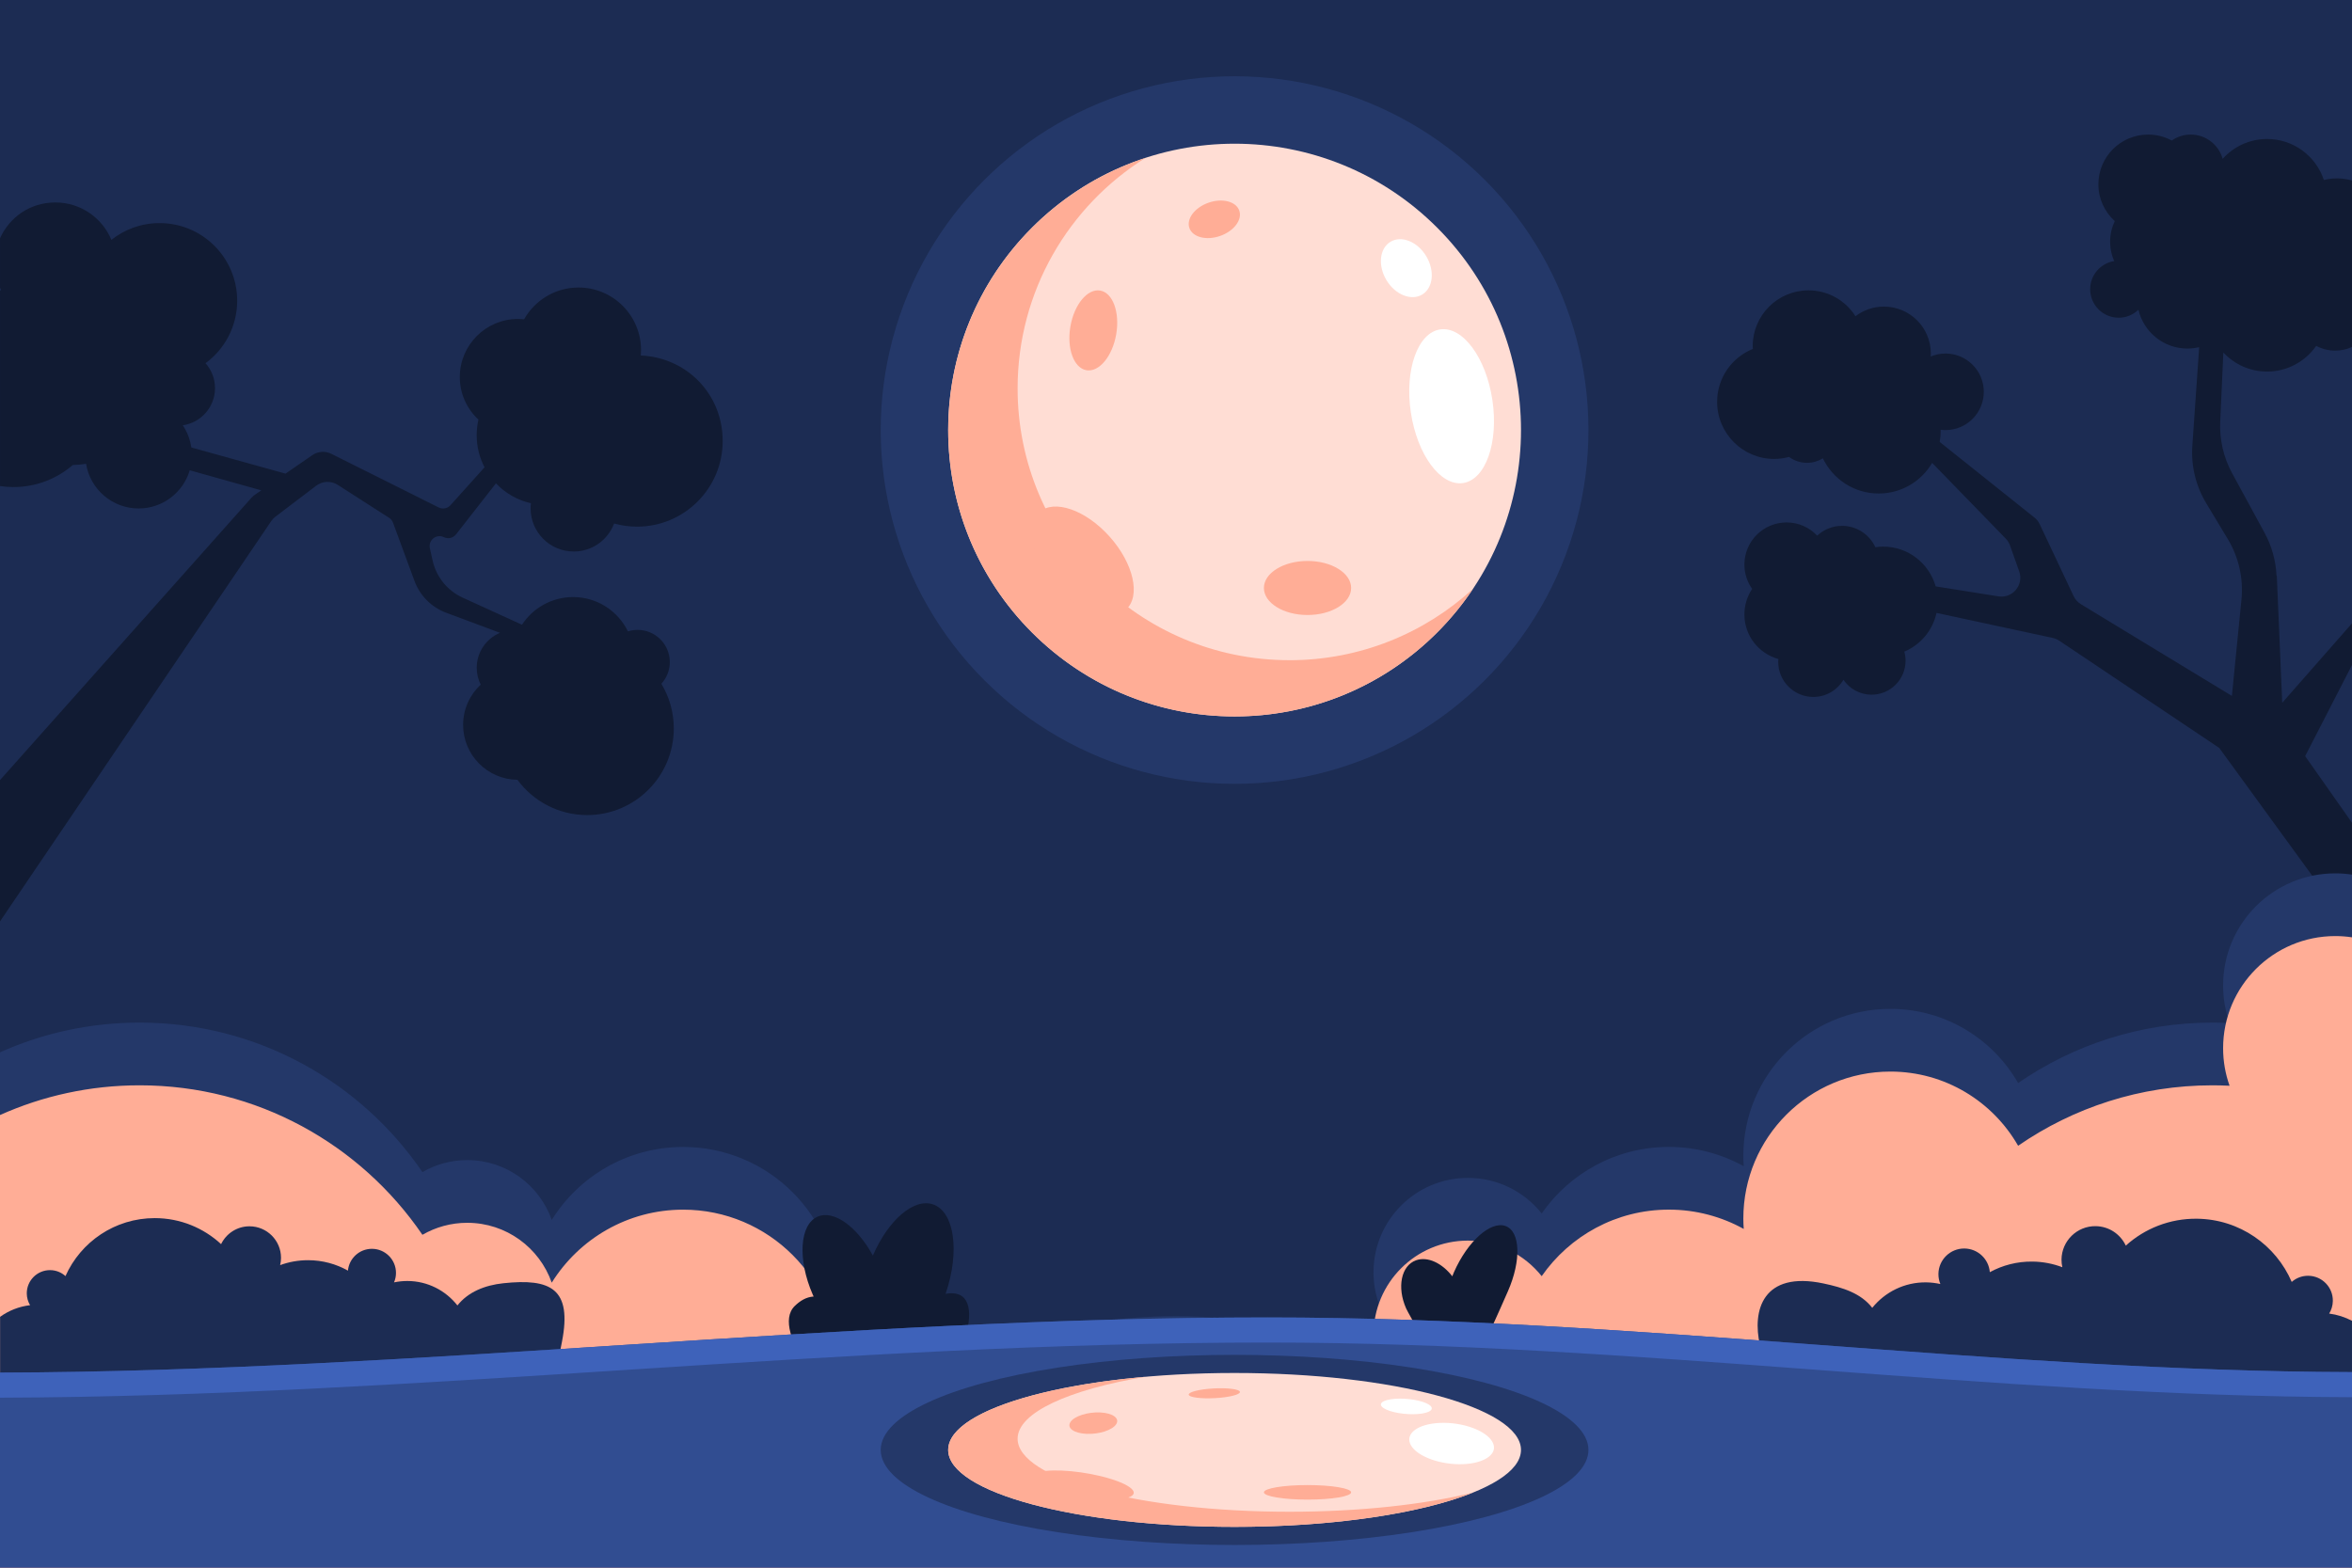 <?xml version="1.0" encoding="UTF-8"?>
<svg id="_圖層_2" data-name="圖層_2" xmlns="http://www.w3.org/2000/svg" viewBox="0 0 750 500">
  <defs>
    <style>
      .cls-1 {
        fill: #3e62ba;
      }

      .cls-2 {
        fill: #fff;
      }

      .cls-3 {
        fill: #ffddd4;
      }

      .cls-4 {
        fill: #ffad96;
      }

      .cls-5 {
        fill: #243869;
      }

      .cls-6 {
        fill: #1c2c53;
      }

      .cls-7 {
        fill: #111b33;
      }

      .cls-8 {
        fill: #314d91;
      }
    </style>
  </defs>
  <g id="BACKGROUND">
    <rect id="bg" class="cls-6" width="750" height="500"/>
    <path id="treeRight" class="cls-7" d="M725.93,183.64c-.21-4.79-1.5-9.46-3.79-13.67l-10.37-19.05c-2.74-5.03-4.05-10.71-3.79-16.44l1-22.05c3.48,3.73,8.43,6.08,13.94,6.08,6.49,0,12.22-3.25,15.67-8.2,1.81.97,3.88,1.52,6.08,1.52,1.91,0,3.71-.42,5.34-1.17v-53.09c-1.53-.43-3.13-.68-4.79-.68-1.45,0-2.85.19-4.19.52-2.52-7.6-9.67-13.08-18.11-13.08-5.63,0-10.68,2.45-14.17,6.33-1.24-4.46-5.32-7.74-10.18-7.74-2.25,0-4.33.71-6.04,1.9-2.24-1.21-4.81-1.9-7.54-1.9-8.76,0-15.86,7.1-15.86,15.86,0,4.66,2.02,8.83,5.22,11.73-.94,2-1.48,4.22-1.48,6.58,0,2.2.46,4.29,1.29,6.18-4.34.69-7.65,4.44-7.65,8.97,0,5.02,4.07,9.09,9.09,9.09,2.45,0,4.66-.97,6.3-2.54,1.67,7.09,8.02,12.38,15.63,12.38,1.29,0,2.54-.17,3.74-.45l-2.18,31.42c-.45,6.43,1.1,12.85,4.43,18.37l6.88,11.42c3.49,5.8,5.02,12.57,4.35,19.31l-3.05,30.71-48.15-29.25c-1.01-.61-1.82-1.51-2.32-2.58l-10.8-22.91c-.39-.83-.97-1.57-1.69-2.14l-30.21-24.12c.19-1.09.3-2.2.3-3.34,0-.19-.02-.37-.03-.55.52.07,1.05.11,1.58.11,6.75,0,12.21-5.47,12.21-12.21s-5.47-12.21-12.21-12.21c-1.68,0-3.28.34-4.73.95.02-.32.05-.63.05-.95,0-8.27-6.7-14.97-14.97-14.97-3.41,0-6.55,1.15-9.06,3.07-3.15-4.96-8.68-8.25-14.99-8.25-9.82,0-17.78,7.96-17.78,17.78,0,.3.03.6.05.9-6.68,2.7-11.4,9.23-11.4,16.88,0,10.05,8.15,18.21,18.21,18.21,1.64,0,3.21-.24,4.72-.64,1.61,1.18,3.59,1.88,5.74,1.88,1.85,0,3.58-.53,5.05-1.43,3.19,6.63,9.95,11.22,17.81,11.22,7.27,0,13.6-3.93,17.04-9.77l23.47,24.15c.6.62,1.07,1.37,1.36,2.19l2.93,8.26c1.53,4.31-2.11,8.69-6.63,7.97l-20.01-3.18c-2.07-7.32-8.78-12.69-16.76-12.69-.84,0-1.66.08-2.47.2-1.85-4.02-5.9-6.82-10.61-6.82-3.07,0-5.86,1.19-7.94,3.13-2.45-2.59-5.91-4.22-9.76-4.22-7.43,0-13.45,6.02-13.45,13.45,0,2.89.92,5.56,2.47,7.75-1.56,2.34-2.47,5.14-2.47,8.16,0,6.78,4.59,12.48,10.83,14.2-.02.3-.05.6-.05.9,0,6.19,5.02,11.2,11.2,11.2,4.08,0,7.65-2.19,9.61-5.46,1.95,2.86,5.23,4.74,8.96,4.74,5.99,0,10.84-4.85,10.84-10.84,0-1-.15-1.97-.4-2.89,5.16-2.17,9.05-6.76,10.27-12.35l37.06,7.98c.75.16,1.45.46,2.09.89l51,34.19,42.43,58.31v-34.31l-15.03-21.38,15.03-29.25v-13.21l-22.34,25.44-1.73-40.46Z"/>
    <path id="treeLeft" class="cls-7" d="M204.32,113.35c.05-.56.09-1.13.09-1.71,0-11.01-8.93-19.94-19.94-19.94-7.45,0-13.93,4.09-17.35,10.14-.65-.07-1.3-.11-1.97-.11-10.23,0-18.53,8.3-18.53,18.53,0,5.37,2.29,10.18,5.94,13.57-.36,1.6-.56,3.25-.56,4.96,0,3.7.91,7.19,2.51,10.25l-10.86,12.09c-.95,1.06-2.49,1.35-3.76.72l-34.22-17.1c-1.96-.98-4.3-.82-6.1.43l-8.53,5.88-30.04-8.35c-.38-2.59-1.31-4.99-2.72-7.07,5.81-.83,10.28-5.82,10.28-11.86,0-3.05-1.15-5.82-3.02-7.94,6.12-4.51,10.09-11.76,10.09-19.94,0-13.67-11.08-24.75-24.75-24.75-5.81,0-11.14,2-15.36,5.35-2.91-7-9.81-11.93-17.87-11.93s-14.62,4.7-17.65,11.44v15.79c.09.21.19.42.29.63-.1.09-.19.19-.29.29v62.3c1.4.21,2.84.32,4.3.32,7.23,0,13.83-2.65,18.91-7.03,1.43-.04,2.85-.16,4.23-.38,1.33,8.07,8.31,14.24,16.76,14.24,7.71,0,14.22-5.14,16.3-12.18l22.82,6.4-2.05,1.41c-.4.27-.76.59-1.08.95L0,248.81v45.07l86.48-127.67c.37-.54.82-1.02,1.34-1.41l13-9.88c2.01-1.53,4.76-1.64,6.89-.27l16.35,10.49c.58.37,1.02.92,1.26,1.56l6.87,18.62c1.73,4.67,5.4,8.36,10.07,10.1l17.18,6.41c-4.36,1.83-7.42,6.14-7.42,11.16,0,1.93.46,3.75,1.27,5.37-3.44,3.2-5.61,7.76-5.61,12.83,0,9.61,7.74,17.4,17.32,17.52,5.03,6.82,13.12,11.25,22.24,11.25,15.25,0,27.62-12.36,27.62-27.62,0-5.22-1.45-10.1-3.96-14.26,1.67-1.83,2.69-4.25,2.69-6.91,0-5.67-4.6-10.27-10.27-10.27-1.07,0-2.11.17-3.08.47-3.17-6.47-9.8-10.94-17.49-10.94-6.82,0-12.81,3.51-16.3,8.82l-18.9-8.63c-4.89-2.23-8.45-6.63-9.61-11.89l-.86-3.88c-.57-2.58,2.09-4.68,4.47-3.52h0c1.34.65,2.95.28,3.87-.89l12.73-16.28c2.96,3.11,6.81,5.36,11.15,6.35-.06.54-.1,1.08-.1,1.63,0,7.6,6.16,13.76,13.76,13.76,5.9,0,10.92-3.72,12.87-8.93,2.33.65,4.78,1,7.31,1,15.08,0,27.31-12.23,27.31-27.31s-11.59-26.65-26.11-27.28Z"/>
    <path id="bgCloud1" class="cls-5" d="M750,278.95c-1.74-.26-3.52-.4-5.33-.4-19.76,0-35.77,16.02-35.77,35.77,0,4.2.73,8.22,2.06,11.97-1.82-.09-3.65-.14-5.49-.14-23,0-44.34,7.13-61.94,19.28-8.08-14.13-23.29-23.66-40.73-23.66-25.9,0-46.89,20.99-46.89,46.89,0,1.11.05,2.21.13,3.3-7.08-3.92-15.22-6.16-23.88-6.16-16.8,0-31.63,8.4-40.55,21.22-5.51-6.91-14-11.34-23.53-11.34-16.62,0-30.1,13.47-30.1,30.1,0,6.94,2.36,13.33,6.31,18.43-3.59,2.02-6.98,4.34-10.14,6.94-16.6-7.15-37.04-11.37-59.15-11.37s-42.55,4.22-59.15,11.37c-12.14-9.99-27.69-15.98-44.64-15.98-1.35,0-2.68.05-4.01.12,0-.04,0-.08,0-.12,0-27.26-22.1-49.36-49.36-49.36-17.68,0-33.19,9.31-41.9,23.28-3.91-11.12-14.5-19.09-26.95-19.09-5.21,0-10.08,1.4-14.29,3.83-19.64-28.78-52.7-47.68-90.17-47.68-15.86,0-30.93,3.39-44.53,9.48v164.37h750v-221.05Z"/>
    <path id="bgCloud2" class="cls-4" d="M750,298.95c-1.74-.26-3.52-.4-5.33-.4-19.76,0-35.77,16.02-35.77,35.77,0,4.2.73,8.22,2.06,11.97-1.82-.09-3.65-.14-5.49-.14-23,0-44.34,7.13-61.94,19.28-8.08-14.13-23.29-23.66-40.73-23.66-25.9,0-46.89,20.99-46.89,46.89,0,1.11.05,2.21.13,3.3-7.08-3.92-15.22-6.16-23.88-6.16-16.8,0-31.63,8.4-40.55,21.22-5.51-6.91-14-11.34-23.53-11.34-16.62,0-30.1,13.47-30.1,30.1,0,6.94,2.36,13.33,6.31,18.43-3.59,2.02-6.98,4.34-10.14,6.94-16.6-7.15-37.04-11.37-59.15-11.37s-42.55,4.22-59.15,11.37c-12.14-9.99-27.69-15.98-44.64-15.98-1.35,0-2.68.05-4.01.12,0-.04,0-.08,0-.12,0-27.26-22.1-49.36-49.36-49.36-17.68,0-33.19,9.31-41.9,23.28-3.91-11.12-14.5-19.09-26.95-19.09-5.21,0-10.08,1.4-14.29,3.83-19.64-28.78-52.7-47.68-90.17-47.68-15.86,0-30.93,3.39-44.53,9.48v144.37h750v-201.05Z"/>
    <path id="tree3" class="cls-7" d="M459.48,436.2c7.28.22,1.55.49,8.81.81,2.79-2.65,10.5-20.55,12.54-25.16,4.32-9.8,3.99-19.12-.75-20.82s-12.08,4.85-16.41,14.65c-.2.46-.39.92-.57,1.38-3.27-4.22-7.87-6.42-11.56-5.1-4.74,1.7-6.15,8.58-3.16,15.35.82,1.85,9.89,17.5,11.1,18.89Z"/>
    <path id="tree2" class="cls-7" d="M293.68,448.59c4.1,1.92,20.42-26.97,13.79-34.54-1.4-1.59-3.77-1.81-5.95-1.38.01-.03.02-.06.03-.09,4.59-13.37,2.8-26.1-4-28.44-6.16-2.11-14.32,5.02-19.21,16.32-5.01-9.22-12.46-14.66-17.62-12.42-5.75,2.51-6.45,13.63-1.56,24.84.09.21.2.42.29.63-2.43.17-4.35,1.4-6.02,3.02-8.27,8.07,13.01,32.91,18.84,33,18.44-1.1,2.91-.11,21.41-.96Z"/>
    <path id="tree1" class="cls-6" d="M171.03,452.03c3.31,2.49,7.5-20.66,8.16-24.05,3.32-16.99-3.56-20.31-18.7-18.7-5.9.63-11.21,2.77-14.63,7.08-3.73-4.74-9.5-7.8-16-7.8-1.44,0-2.85.16-4.21.44.4-.93.62-1.95.62-3.02,0-4.24-3.44-7.68-7.68-7.68-4,0-7.28,3.06-7.64,6.96-3.76-2.12-8.09-3.33-12.71-3.33-3.13,0-6.13.55-8.91,1.57.18-.75.28-1.52.28-2.32,0-5.56-4.51-10.06-10.06-10.06-3.99,0-7.42,2.33-9.05,5.69-5.56-5.15-12.99-8.3-21.16-8.3-12.7,0-23.61,7.6-28.46,18.49-1.31-1.18-3.04-1.9-4.94-1.9-4.09,0-7.4,3.32-7.4,7.4,0,1.38.39,2.67,1.05,3.78-3.54.42-6.81,1.73-9.56,3.72v35.77c59.28-.17,111.06.08,171.03-3.76Z"/>
    <path id="tree4" class="cls-6" d="M750,421.26c-2.23-1.17-4.68-1.97-7.28-2.31.72-1.17,1.15-2.55,1.17-4.03.06-4.37-3.44-7.96-7.81-8.02-2.03-.03-3.89.72-5.3,1.96-5.04-11.71-16.6-19.99-30.17-20.16-8.74-.11-16.73,3.15-22.74,8.58-1.69-3.62-5.33-6.15-9.6-6.21-5.94-.08-10.82,4.68-10.9,10.62-.01.85.09,1.68.27,2.48-2.95-1.12-6.15-1.76-9.5-1.8-4.94-.06-9.59,1.17-13.63,3.38-.33-4.18-3.8-7.49-8.07-7.55-4.53-.06-8.26,3.57-8.32,8.1-.01,1.14.21,2.24.62,3.23-1.45-.32-2.95-.51-4.5-.53-6.95-.09-13.16,3.1-17.22,8.12-3.6-4.65-9.34-6.45-15.54-7.77-19.32-4.09-22.87,8.56-20.25,19.73,1.67,7.14,2.41,31.82,9.28,31.51,63.16,4.87,116.99-1.62,179.49-.53v-38.82Z"/>
    <g id="water">
      <path class="cls-8" d="M750,437.62c-114.04-.29-229.34-17.43-345.74-17.43-136.34,0-271.19,17.2-404.26,17.59v62.22h750v-62.38Z"/>
      <path class="cls-1" d="M404.26,420.19c-136.34,0-271.19,17.2-404.26,17.59v8c133.07-.39,267.91-17.59,404.26-17.59,116.4,0,231.7,17.15,345.74,17.43v-8c-114.04-.29-229.34-17.43-345.74-17.43Z"/>
      <g id="moon2">
        <ellipse id="moonshadow" class="cls-5" cx="393.68" cy="462.44" rx="112.84" ry="30.32"/>
        <g id="body">
          <ellipse class="cls-3" cx="393.68" cy="462.44" rx="91.33" ry="24.54"/>
          <path class="cls-4" d="M411.16,482.16c-47.87,0-86.67-10.43-86.67-23.29,0-8.33,16.3-15.64,40.79-19.76-36.53,3.21-62.92,12.44-62.92,23.33,0,13.55,40.89,24.54,91.33,24.54,31.7,0,59.63-4.34,76-10.93-15.42,3.8-35.97,6.11-58.53,6.11Z"/>
          <path class="cls-4" d="M353.86,471.58c7.65,2.3,9.97,5.1,5.18,6.25-4.79,1.15-14.87.21-22.52-2.1-7.65-2.3-9.97-5.1-5.18-6.25,4.79-1.15,14.87-.21,22.52,2.1Z"/>
          <path class="cls-4" d="M355.93,454.24c-1.21,1.89-5.47,3.26-9.5,3.07-4.03-.19-6.31-1.87-5.1-3.75,1.21-1.89,5.47-3.26,9.5-3.07,4.03.19,6.31,1.87,5.1,3.75Z"/>
          <ellipse class="cls-4" cx="416.94" cy="475.97" rx="13.91" ry="2.32"/>
          <path class="cls-4" d="M389.08,445.8c-4.39.41-8.78.11-9.81-.68s1.71-1.76,6.1-2.17c4.39-.41,8.78-.11,9.81.68,1.02.79-1.71,1.76-6.1,2.17Z"/>
          <path class="cls-2" d="M475.9,459.88c2.02,3.63-2.17,6.81-9.35,7.1-7.18.29-14.64-2.43-16.66-6.06-2.02-3.63,2.17-6.81,9.35-7.1,7.18-.29,14.64,2.43,16.66,6.06Z"/>
          <path class="cls-2" d="M454.8,447.54c2.79,1.25,2.21,2.72-1.3,3.29-3.51.57-8.61.01-11.4-1.24-2.79-1.25-2.21-2.72,1.3-3.29,3.51-.57,8.61-.01,11.4,1.24Z"/>
        </g>
      </g>
    </g>
  </g>
  <g id="OBJECTS">
    <g id="moon1">
      <circle id="moonshadow-2" data-name="moonshadow" class="cls-5" cx="393.68" cy="137.16" r="112.84" transform="translate(18.32 318.55) rotate(-45)"/>
      <g id="body-2" data-name="body">
        <circle class="cls-3" cx="393.68" cy="137.16" r="91.33" transform="translate(18.32 318.55) rotate(-45)"/>
        <path class="cls-4" d="M411.16,210.56c-47.87,0-86.67-38.81-86.67-86.67,0-31.02,16.3-58.22,40.79-73.54-36.53,11.95-62.92,46.3-62.92,86.82,0,50.44,40.89,91.33,91.33,91.33,31.7,0,59.63-16.16,76-40.68-15.42,14.13-35.97,22.75-58.53,22.75Z"/>
        <path class="cls-4" d="M353.86,171.18c7.65,8.58,9.97,18.99,5.18,23.26-4.79,4.27-14.87.78-22.52-7.8-7.65-8.58-9.97-18.99-5.18-23.26,4.79-4.27,14.87-.78,22.52,7.8Z"/>
        <path class="cls-4" d="M355.93,106.64c-1.21,7.02-5.47,12.14-9.5,11.44-4.03-.7-6.31-6.95-5.1-13.97,1.21-7.02,5.47-12.14,9.5-11.44,4.03.7,6.31,6.95,5.1,13.97Z"/>
        <ellipse class="cls-4" cx="416.94" cy="187.53" rx="13.91" ry="8.62"/>
        <path class="cls-4" d="M389.08,75.25c-4.39,1.54-8.78.41-9.81-2.52s1.71-6.55,6.1-8.08c4.39-1.54,8.78-.41,9.81,2.52,1.02,2.93-1.71,6.55-6.1,8.08Z"/>
        <ellipse class="cls-2" cx="462.89" cy="129.59" rx="13.15" ry="24.77" transform="translate(-14.05 69.65) rotate(-8.48)"/>
        <path class="cls-2" d="M454.8,81.72c2.79,4.65,2.21,10.13-1.3,12.23-3.51,2.1-8.61.04-11.4-4.61-2.79-4.65-2.21-10.13,1.3-12.23,3.51-2.1,8.61-.04,11.4,4.61Z"/>
      </g>
    </g>
  </g>
</svg>